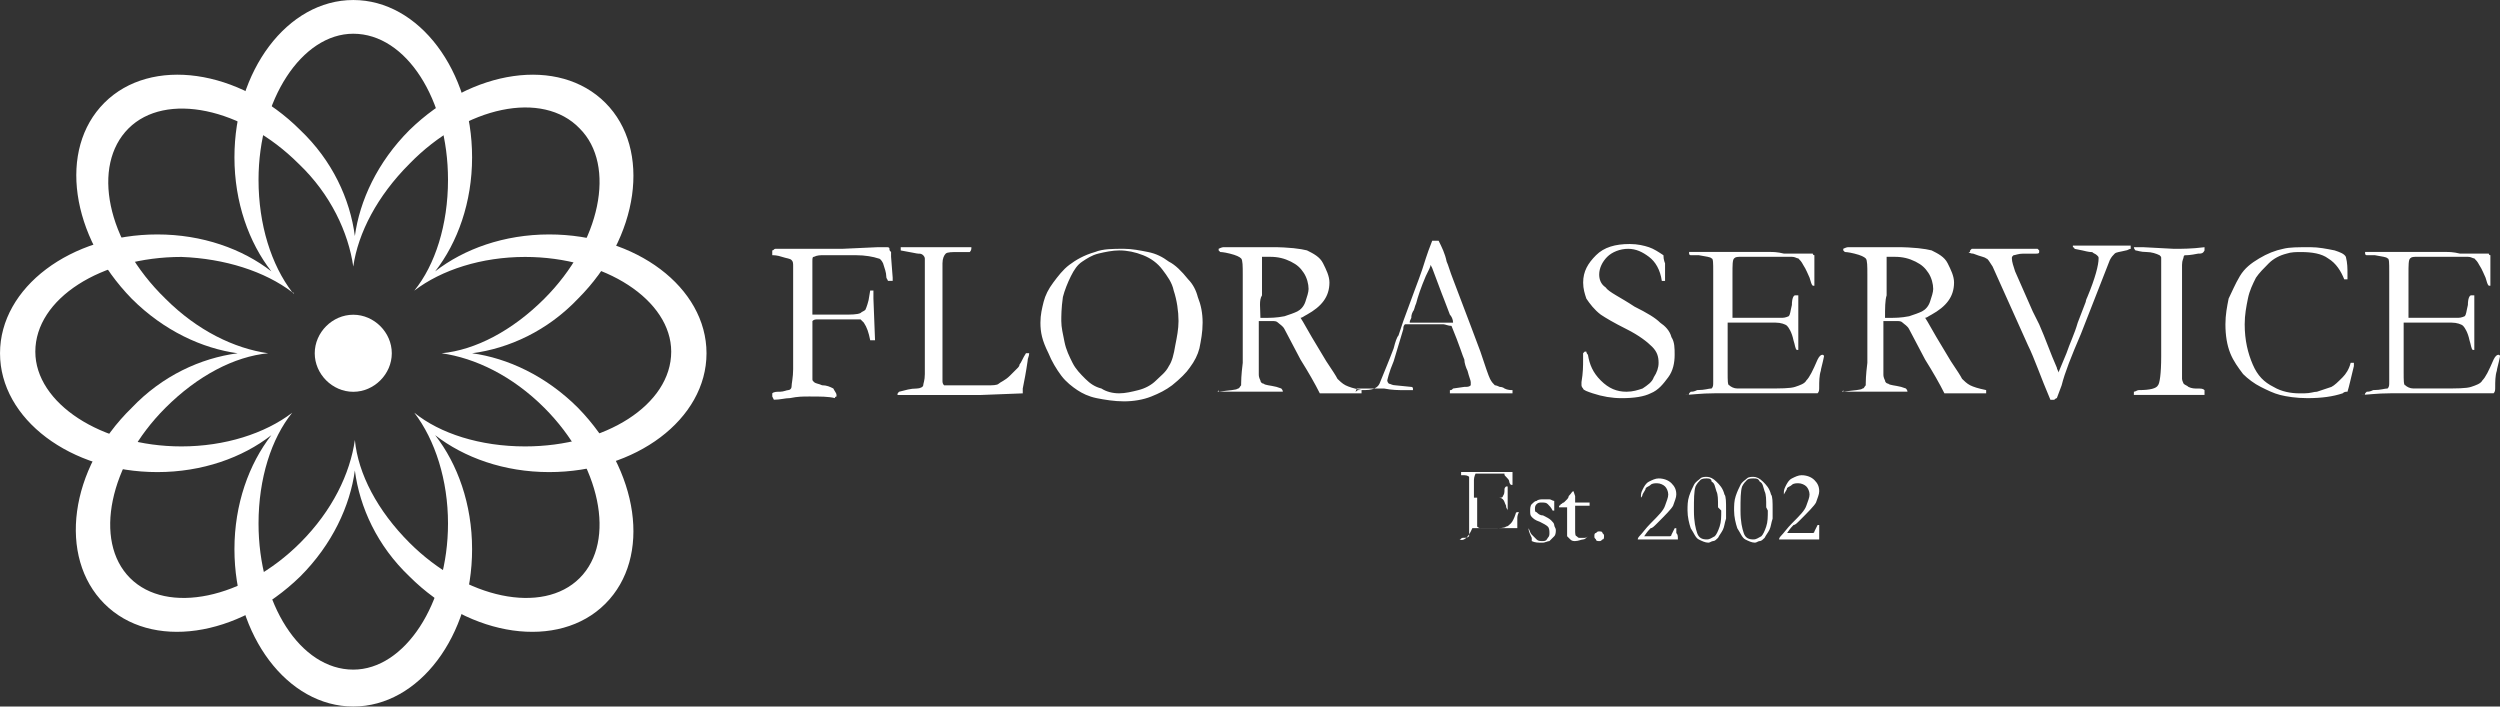 <?xml version="1.0" encoding="utf-8"?>
<!-- Generator: Adobe Illustrator 18.1.1, SVG Export Plug-In . SVG Version: 6.00 Build 0)  -->
<svg version="1.1" id="Слой_1" xmlns="http://www.w3.org/2000/svg" xmlns:xlink="http://www.w3.org/1999/xlink" x="0px" y="0px"
	 viewBox="-231.399 -2.269 144.162 40.741" enable-background="new -231.399 -2.269 144.162 40.741" xml:space="preserve">
<rect x="-231.399" y="-2.269" width="144.162" height="40.741" fill="#333333" stroke="none"/>
<g>
	<path fill="#FFFFFF" d="M-225.38,32.546c2.685,2.685,7.685,1.944,11.296-1.574c1.852-1.852,2.87-4.074,3.148-6.111
		c0.278,2.13,1.296,4.352,3.148,6.111c3.519,3.519,8.611,4.259,11.296,1.574c2.685-2.685,1.944-7.685-1.574-11.296
		c-1.852-1.852-4.074-2.87-6.111-3.148c2.13-0.278,4.352-1.296,6.111-3.148c3.519-3.519,4.259-8.611,1.574-11.296
		s-7.685-1.944-11.296,1.574c-1.852,1.852-2.87,4.074-3.148,6.111c-0.278-2.13-1.296-4.352-3.148-6.111
		c-3.519-3.519-8.611-4.259-11.296-1.574c-2.685,2.685-1.944,7.685,1.574,11.296c1.852,1.852,4.074,2.87,6.111,3.148
		c-2.13,0.278-4.352,1.296-6.111,3.148C-227.417,24.769-228.065,29.861-225.38,32.546L-225.38,32.546z M-211.028,13.102
		c0,0.093,0,0.093,0,0.185C-211.028,13.194-211.028,13.102-211.028,13.102c0.278-1.944,1.389-4.074,3.241-5.926
		c3.241-3.333,7.685-4.259,9.815-2.037c2.13,2.13,1.204,6.574-2.037,9.815c-1.852,1.852-3.981,2.963-5.926,3.148
		c-0.093,0-0.093,0-0.185,0c0.093,0,0.093,0,0.185,0c1.944,0.278,4.074,1.296,5.926,3.148c3.241,3.241,4.167,7.685,2.037,9.815
		c-2.13,2.13-6.574,1.204-9.815-2.037c-1.852-1.852-2.963-3.981-3.148-5.926c0-0.093,0-0.093,0-0.185c0,0.093,0,0.093,0,0.185
		c-0.278,1.944-1.296,4.074-3.148,5.926c-3.241,3.241-7.685,4.167-9.815,2.037c-2.13-2.13-1.204-6.574,2.037-9.815
		c1.852-1.852,3.981-2.963,5.926-3.148c0.093,0,0.093,0,0.185,0c-0.093,0-0.093,0-0.185,0c-1.944-0.278-4.074-1.296-5.926-3.148
		c-3.426-3.333-4.259-7.685-2.13-9.815c2.13-2.13,6.574-1.204,9.815,2.037C-212.324,8.935-211.306,11.157-211.028,13.102
		L-211.028,13.102z"/>
	<path fill="#FFFFFF" d="M-211.028,38.472c3.796,0,6.852-4.074,6.852-9.074c0-2.593-0.833-4.907-2.13-6.574
		c1.667,1.296,3.981,2.13,6.574,2.13c5,0,9.074-3.056,9.074-6.852s-4.074-6.852-9.074-6.852c-2.593,0-4.907,0.833-6.574,2.13
		c1.296-1.667,2.13-3.981,2.13-6.574c0-5-3.056-9.074-6.852-9.074s-6.852,4.074-6.852,9.074c0,2.593,0.833,4.907,2.13,6.574
		c-1.667-1.296-3.981-2.13-6.574-2.13c-5,0-9.074,3.056-9.074,6.852s4.074,6.852,9.074,6.852c2.593,0,4.907-0.833,6.574-2.13
		c-1.296,1.667-2.13,3.981-2.13,6.574C-217.88,34.398-214.824,38.472-211.028,38.472L-211.028,38.472z M-214.547,14.583l0.093,0.093
		C-214.454,14.583-214.547,14.583-214.547,14.583c-1.204-1.574-1.944-3.889-1.944-6.481c0-4.63,2.5-8.426,5.463-8.426
		c3.056,0,5.463,3.796,5.463,8.426c0,2.593-0.741,4.907-1.944,6.389l-0.093,0.093l0.093-0.093c1.574-1.204,3.889-1.944,6.389-1.944
		c4.63,0,8.426,2.5,8.426,5.463c0,3.056-3.796,5.463-8.426,5.463c-2.593,0-4.907-0.741-6.389-1.944l-0.093-0.093l0.093,0.093
		c1.204,1.574,1.944,3.889,1.944,6.389c0,4.63-2.5,8.426-5.463,8.426c-3.056,0-5.463-3.796-5.463-8.426
		c0-2.593,0.741-4.907,1.944-6.389l0.093-0.093l-0.093,0.093c-1.574,1.204-3.889,1.944-6.389,1.944c-4.63,0-8.426-2.5-8.426-5.463
		c0-3.056,3.796-5.463,8.426-5.463C-218.436,12.639-216.121,13.38-214.547,14.583L-214.547,14.583z"/>
	<path fill="#FFFFFF" d="M-211.028,15.88c1.204,0,2.222,1.019,2.222,2.222s-1.019,2.222-2.222,2.222
		c-1.204,0-2.222-1.019-2.222-2.222S-212.232,15.88-211.028,15.88L-211.028,15.88z"/>
	<path fill="#FFFFFF" d="M-186.866,20.597v-0.185c0.093-0.093,0.278-0.093,0.463-0.093c0.185,0,0.37-0.093,0.463-0.093
		s0.185-0.093,0.185-0.185c0-0.185,0.093-0.556,0.093-1.019v-5.093v-0.833c0-0.185,0-0.278-0.093-0.37
		c-0.093-0.093-0.278-0.093-0.556-0.185c-0.278-0.093-0.463-0.093-0.556-0.093c0-0.093,0-0.093,0-0.185v-0.093
		c0.093,0,0.093-0.093,0.185-0.093s0.185,0,0.37,0h0.185c0.093,0,0.278,0,0.556,0h0.926h1.852l2.037-0.093h0.185h0.278
		c0.093,0,0.185,0,0.185,0.093s0,0.093,0.093,0.185v0.278l0.093,1.204c0,0.093,0,0.093,0,0.185c-0.093,0-0.093,0-0.185,0h-0.093
		c0-0.093-0.093-0.093-0.093-0.278c0-0.185-0.093-0.463-0.185-0.741c-0.093-0.185-0.185-0.278-0.278-0.278
		c-0.278-0.093-0.741-0.185-1.296-0.185c-0.278,0-0.556,0-0.833,0c-0.278,0-0.37,0-0.463,0h-0.556c-0.185,0-0.37,0-0.556,0.093
		c-0.093,0-0.093,0.093-0.093,0.278v0.093c0,0.185,0,0.463,0,0.741v1.759c0,0.185,0,0.37,0,0.463h0.185h0.37h1.204
		c0.463,0,0.833,0,1.019-0.093c0.093-0.093,0.185-0.093,0.278-0.185c0,0,0.093-0.185,0.185-0.556l0.093-0.556
		c0.093,0,0.093,0,0.093,0h0.093c0,0.093,0,0.278,0,0.463l0.093,2.407c-0.093,0-0.093,0-0.185,0h-0.093
		c-0.093-0.463-0.185-0.741-0.37-1.019c-0.093-0.093-0.093-0.093-0.185-0.185c-0.093,0-0.648,0-1.574,0c-0.278,0-0.463,0-0.556,0
		c-0.278,0-0.463,0-0.463,0h0.093c-0.093,0-0.185,0-0.278,0.093c0,0.093,0,0.093,0,0.093v0.463c0,0.093,0,0.278,0,0.648v2.13
		c0,0.093,0,0.093,0.093,0.185c0.093,0.093,0.278,0.093,0.463,0.185c0.278,0,0.463,0.093,0.648,0.185
		c0.093,0.185,0.185,0.278,0.185,0.37v0.093c0,0-0.093,0-0.093,0.093c-0.37-0.093-0.833-0.093-1.481-0.093
		c-0.37,0-0.648,0-1.111,0.093c-0.278,0-0.556,0.093-0.926,0.093L-186.866,20.597L-186.866,20.597z M-179.644,20.505
		c0-0.093,0-0.093,0.093-0.185c0.37-0.093,0.648-0.185,1.019-0.185c0.185,0,0.37-0.093,0.37-0.185c0-0.093,0.093-0.278,0.093-0.648
		v-1.759v-1.204v-1.574v-0.37c0-0.926,0-1.481,0-1.759c0,0,0-0.093-0.093-0.185c-0.093-0.093-0.185-0.093-0.278-0.093
		s-0.463-0.093-1.019-0.185c0-0.093,0-0.093,0-0.093v-0.093c0.093,0,0.185,0,0.37,0h1.019h0.556h0.185c0,0,0.093,0,0.185,0
		c0.278,0,0.37,0,0.463,0h0.556c0.37,0,0.648,0,0.741,0c0,0.093,0,0.185-0.093,0.278c-0.093,0-0.278,0-0.648,0
		c-0.37,0-0.648,0-0.741,0.093c-0.093,0.093-0.185,0.278-0.185,0.556c0,0.093,0,0.185,0,0.463v0.37v1.204v0.37v2.13v1.852v0.37
		c0,0.093,0,0.185,0.093,0.278c0.093,0,0.463,0,0.926,0h0.463h1.111c0.278,0,0.556,0,0.648-0.093
		c0.093-0.093,0.37-0.185,0.648-0.463c0.185-0.185,0.278-0.278,0.463-0.463c0,0,0.093-0.093,0.093-0.185
		c0.093-0.093,0.185-0.37,0.37-0.648h0.185c0,0.185-0.093,0.278-0.093,0.463c-0.093,0.648-0.185,1.111-0.278,1.574
		c0,0.093,0,0.185,0,0.278l-2.407,0.093c-2.13,0-3.333,0-3.704,0c-0.093,0-0.278,0-0.37,0H-179.644L-179.644,20.505z
		 M-171.403,16.338c0-0.463,0.093-0.833,0.185-1.204c0.093-0.37,0.278-0.741,0.556-1.111c0.278-0.37,0.556-0.741,0.926-1.019
		c0.37-0.278,0.833-0.556,1.481-0.741c0.463-0.185,1.019-0.185,1.667-0.185c0.463,0,0.926,0.093,1.389,0.185
		c0.463,0.093,0.833,0.278,1.204,0.556c0.37,0.185,0.741,0.556,1.111,1.019c0.278,0.278,0.463,0.648,0.556,1.019
		c0.185,0.463,0.278,0.926,0.278,1.481c0,0.556-0.093,1.019-0.185,1.481c-0.093,0.37-0.278,0.741-0.556,1.111
		c-0.185,0.278-0.556,0.648-1.019,1.019c-0.37,0.278-0.741,0.463-1.204,0.648c-0.463,0.185-1.019,0.278-1.574,0.278
		s-1.111-0.093-1.574-0.185c-0.463-0.093-0.833-0.278-1.111-0.463c-0.278-0.185-0.648-0.463-0.926-0.833
		c-0.278-0.37-0.556-0.833-0.741-1.296C-171.311,17.356-171.403,16.894-171.403,16.338L-171.403,16.338z M-166.866,20.412
		c0.37,0,0.741-0.093,1.111-0.185c0.37-0.093,0.741-0.278,1.019-0.556c0.278-0.278,0.556-0.463,0.741-0.833
		c0.185-0.278,0.278-0.648,0.37-1.204c0.093-0.463,0.185-0.926,0.185-1.389c0-0.556-0.093-1.204-0.278-1.759
		c-0.093-0.463-0.37-0.833-0.648-1.204c-0.278-0.37-0.648-0.648-1.111-0.833c-0.463-0.185-0.926-0.278-1.389-0.278
		c-0.37,0-0.833,0.093-1.204,0.185c-0.37,0.093-0.648,0.278-0.926,0.463c-0.278,0.185-0.463,0.463-0.648,0.833
		s-0.37,0.833-0.463,1.204c-0.093,0.648-0.093,1.111-0.093,1.389c0,0.37,0.093,0.741,0.185,1.204
		c0.093,0.463,0.278,0.833,0.463,1.204c0.185,0.37,0.463,0.648,0.741,0.926c0.278,0.278,0.556,0.463,0.926,0.556
		C-167.607,20.319-167.237,20.412-166.866,20.412L-166.866,20.412z M-161.125,20.319c0.648-0.093,1.019-0.093,1.111-0.185
		c0.093,0,0.093-0.093,0.185-0.185v-0.093c0-0.093,0-0.463,0.093-1.204c0-0.185,0-0.37,0-0.556v-0.741v-0.926v-1.667V13.56
		c0-0.463,0-0.833-0.093-0.926s-0.278-0.185-0.648-0.278c-0.37-0.093-0.556-0.093-0.556-0.093l-0.093-0.093v-0.093
		c0,0,0.185-0.093,0.278-0.093c0,0,0.093,0,0.185,0c0.093,0,0.185,0,0.278,0h0.556h1.759c1.019,0,1.667,0.093,2.037,0.185
		c0.37,0.185,0.741,0.37,0.926,0.741c0.185,0.37,0.37,0.741,0.37,1.111c0,0.833-0.463,1.389-1.296,1.852
		c-0.185,0.093-0.278,0.185-0.37,0.185c0.185,0.278,0.37,0.648,0.648,1.111l0.833,1.389c0.37,0.556,0.556,0.833,0.648,1.019
		c0.093,0.093,0.278,0.278,0.463,0.37c0.185,0.093,0.463,0.185,0.926,0.278v0.093v0.093c-0.556,0-1.296,0-2.13,0
		c-0.093,0-0.093,0-0.278,0c-0.278-0.556-0.648-1.204-1.111-1.944l-0.926-1.759c-0.093-0.185-0.278-0.278-0.37-0.37
		c-0.093-0.093-0.185-0.093-0.37-0.093h-0.556h-0.185c0,0.185,0,0.463,0,0.833v2.222c0,0.093,0,0.185,0.093,0.37
		c0,0.093,0.093,0.185,0.185,0.185c0.093,0.093,0.37,0.093,0.741,0.185l0.278,0.093c0,0,0.093,0.093,0.093,0.185
		c-0.093,0-0.185,0-0.278,0c-0.37,0-0.648,0-0.833,0c-0.093,0-0.185,0-0.185,0h-0.926h-0.833c0,0-0.278,0-0.556,0L-161.125,20.319
		v-0.093C-161.218,20.412-161.218,20.319-161.125,20.319L-161.125,20.319z M-158.718,16.06c0.093,0,0.185,0,0.278,0
		c0.278,0,0.648,0,1.111-0.093c0.278-0.093,0.556-0.185,0.741-0.278s0.37-0.278,0.463-0.556c0.093-0.278,0.185-0.556,0.185-0.741
		c0-0.278-0.093-0.648-0.278-0.926c-0.185-0.278-0.37-0.463-0.741-0.648c-0.37-0.185-0.741-0.278-1.204-0.278
		c-0.093,0-0.278,0-0.463,0c0,0.185,0,0.37,0,0.556v1.204v0.463C-158.811,15.042-158.718,15.505-158.718,16.06L-158.718,16.06z
		 M-153.255,20.319c0.093,0,0.093-0.093,0.185-0.093h0.185c0,0,0.093,0,0.185,0c0.37,0,0.556-0.093,0.556-0.093
		c0.185-0.093,0.278-0.185,0.37-0.463c0.185-0.463,0.463-1.111,0.741-1.852c0.093-0.37,0.185-0.648,0.278-0.741
		c0.093-0.278,0.185-0.556,0.278-0.833l0.648-1.759c0.093-0.278,0.37-0.926,0.648-1.852c0.093-0.278,0.185-0.556,0.37-1.019h0.185
		h0.185c0.185,0.37,0.37,0.741,0.463,1.204c0.093,0.185,0.185,0.556,0.37,1.019l1.019,2.685l0.556,1.481
		c0.278,0.833,0.463,1.389,0.556,1.574c0.093,0.185,0.185,0.278,0.278,0.37c0,0,0.093,0,0.278,0.093
		c0.185,0,0.278,0.093,0.278,0.093c0.185,0.093,0.37,0.093,0.463,0.093c0,0.093,0,0.093,0,0.093v0.093c-0.093,0-0.278,0-0.278,0
		c-0.185,0-0.648,0-1.204,0h-0.648h-0.833c-0.093,0-0.093,0-0.185,0s-0.093,0-0.185,0h-0.185c-0.093,0-0.093,0-0.093,0
		c0-0.093,0-0.093,0-0.185c0.093,0,0.093,0,0.185-0.093l0.648-0.093c0.185,0,0.278,0,0.37-0.093c0-0.093,0-0.093,0-0.185
		c0-0.093-0.093-0.278-0.185-0.648c-0.093-0.185-0.185-0.463-0.185-0.648c-0.093-0.185-0.278-0.833-0.741-1.944
		c-0.185,0-0.37-0.093-0.463-0.093h-1.389h-0.37c-0.185,0-0.278,0-0.463,0c-0.093,0.093-0.093,0.185-0.093,0.278l-0.556,1.852
		c-0.278,0.648-0.37,1.111-0.37,1.111s0,0.093,0.093,0.185c0.093,0,0.185,0.093,0.37,0.093l0.926,0.093
		c0.093,0,0.093,0.093,0.093,0.093v0.093c-0.185,0-0.37,0-0.463,0c-0.37,0-0.741,0-1.204-0.093c-0.185,0-0.37,0-0.463,0
		s-0.278,0-0.463,0c-0.185,0-0.278,0-0.278,0c-0.093,0-0.278,0-0.37,0l0,0C-153.255,20.412-153.255,20.319-153.255,20.319
		L-153.255,20.319z M-150.107,16.338c0.463,0,1.019,0,1.574,0c0.37,0,0.648,0,0.926,0c0-0.185-0.093-0.37-0.185-0.463
		c-0.278-0.741-0.463-1.204-0.463-1.204l-0.556-1.481l-0.093-0.185c0,0.093-0.093,0.278-0.278,0.648
		c-0.278,0.648-0.463,1.204-0.556,1.574c-0.093,0.185-0.093,0.37-0.185,0.463c-0.093,0.185-0.093,0.278-0.093,0.37
		C-150.107,16.245-150.107,16.245-150.107,16.338L-150.107,16.338L-150.107,16.338z M-135.477,12.449
		c0,0.278,0.093,0.463,0.093,0.463v0.556c0,0.278,0,0.37,0,0.463h-0.093h-0.093c-0.093-0.648-0.37-1.111-0.741-1.389
		c-0.37-0.278-0.741-0.463-1.204-0.463c-0.463,0-0.926,0.185-1.204,0.463c-0.278,0.278-0.463,0.648-0.463,1.019
		c0,0.278,0.093,0.556,0.37,0.741c0.185,0.278,0.833,0.556,1.667,1.111c0.741,0.37,1.204,0.648,1.481,0.926
		c0.278,0.185,0.556,0.463,0.648,0.833c0.185,0.278,0.185,0.648,0.185,1.019c0,0.463-0.093,0.926-0.37,1.296
		c-0.278,0.37-0.556,0.741-1.019,0.926c-0.37,0.185-0.926,0.278-1.667,0.278c-0.556,0-1.111-0.093-1.667-0.278
		c-0.278-0.093-0.556-0.185-0.556-0.278c-0.093-0.093-0.093-0.185-0.093-0.185c0-0.093,0-0.093,0-0.185
		c0.093-0.556,0.093-0.926,0.093-1.296c0-0.185,0-0.37,0-0.37l0.093-0.093h0.093c0,0,0,0.093,0.093,0.185
		c0.093,0.556,0.278,1.019,0.741,1.481s0.926,0.648,1.481,0.648c0.37,0,0.648-0.093,0.926-0.185c0.278-0.185,0.556-0.37,0.648-0.648
		c0.185-0.278,0.278-0.556,0.278-0.833c0-0.37-0.093-0.648-0.37-0.926c-0.278-0.278-0.741-0.648-1.481-1.019
		c-0.741-0.37-1.204-0.648-1.481-0.833c-0.37-0.278-0.648-0.648-0.833-0.926c-0.093-0.278-0.185-0.556-0.185-0.926
		c0-0.648,0.278-1.111,0.741-1.574c0.463-0.463,1.111-0.648,1.944-0.648c0.463,0,0.833,0.093,1.111,0.185
		C-136.033,12.079-135.755,12.264-135.477,12.449L-135.477,12.449z M-133.996,20.412l0.093-0.093c0.093,0,0.185,0,0.37-0.093
		c0.463,0,0.648-0.093,0.833-0.093c0.093-0.093,0.093-0.185,0.093-0.37v-0.463v-1.667v-0.741v-1.667v-1.852
		c0-0.463,0-0.741-0.093-0.741c-0.093-0.093-0.278-0.093-0.741-0.185c-0.185,0-0.278,0-0.463,0c-0.093,0-0.093-0.093-0.093-0.093
		v-0.093h0.093c0.093,0,0.093,0,0.185,0c0.278,0,0.556,0,0.833,0h0.463h1.111c0.556,0,1.019,0,1.389,0s0.556,0,0.648,0
		s0.37,0,0.741,0.093h0.926h0.093h0.556h0.093c0,0,0,0.093,0.093,0.093c0,0.093,0,0.185,0,0.278c0,0.093,0,0.185,0,0.278
		c0,0.463,0,0.833,0,1.111c0,0,0,0,0,0.093c-0.093,0-0.093,0-0.093,0c-0.093-0.093-0.093-0.185-0.185-0.463
		c-0.093-0.185-0.185-0.463-0.37-0.741c-0.093-0.185-0.185-0.278-0.278-0.37c-0.093,0-0.185-0.093-0.37-0.093c0,0-0.278,0-0.556,0
		c-0.093,0-0.185,0-0.278,0h-1.852h-0.185c-0.278,0-0.37,0-0.463,0.093s-0.093,0.37-0.093,0.926c0,0.093,0,0.556,0,1.574v0.926
		c0.093,0,0.093,0,0.185,0h0.093c0.093,0,0.185,0,0.278,0c0.185,0,0.37,0,0.463,0s0.093,0,0.093,0c0.463,0,1.111,0,1.759,0
		c0.185,0,0.37-0.093,0.37-0.093c0.093-0.093,0.093-0.278,0.185-0.648c0-0.37,0.093-0.556,0.185-0.556c0.093,0,0.093,0,0.185,0
		v0.093c0,0,0,0.093,0,0.185c0,0.185,0,0.648,0,1.481c0,0.185,0,0.463,0,0.741c0,0.278,0,0.463,0,0.463s0,0.093,0,0.185h-0.093l0,0
		c-0.093-0.093-0.093-0.278-0.185-0.556c-0.093-0.463-0.278-0.741-0.37-0.833c-0.093-0.093-0.37-0.185-0.648-0.185
		c-0.093,0-0.185,0-0.37,0c-0.185,0-0.37,0-0.741,0h-0.463c-0.648,0-1.019,0-1.204,0v0.185v1.204v0.741v0.741
		c0,0.463,0,0.741,0.093,0.741c0.093,0.093,0.278,0.185,0.463,0.185h0.37c0,0,0.185,0,0.37,0c0.278,0,0.556,0,0.926,0
		c0.833,0,1.389,0,1.667-0.093c0.278-0.093,0.556-0.185,0.648-0.37c0.185-0.185,0.37-0.556,0.648-1.204
		c0.093-0.185,0.185-0.278,0.278-0.278c0,0,0.093,0,0.093,0.093c-0.093,0.463-0.185,0.741-0.185,0.833
		c-0.093,0.278-0.093,0.648-0.093,0.926c0,0.185,0,0.278-0.093,0.37h-0.185h-1.852h-0.833h-1.944h-0.833c-0.093,0-0.185,0-0.278,0
		c-0.833,0-1.389,0.093-1.759,0.093c-0.093,0-0.093,0-0.093,0C-133.996,20.505-133.996,20.505-133.996,20.412L-133.996,20.412
		L-133.996,20.412z M-125.107,20.319c0.648-0.093,1.019-0.093,1.111-0.185c0.093,0,0.093-0.093,0.185-0.185v-0.093
		c0-0.093,0-0.463,0.093-1.204c0-0.185,0-0.37,0-0.556v-0.741v-0.926v-1.667V13.56c0-0.463,0-0.833-0.093-0.926
		s-0.278-0.185-0.648-0.278c-0.37-0.093-0.556-0.093-0.556-0.093l-0.093-0.093v-0.093c0,0,0.185-0.093,0.278-0.093
		c0,0,0.093,0,0.185,0s0.185,0,0.278,0h0.556h1.759c1.019,0,1.667,0.093,2.037,0.185c0.37,0.185,0.741,0.37,0.926,0.741
		c0.185,0.37,0.37,0.741,0.37,1.111c0,0.833-0.463,1.389-1.296,1.852c-0.185,0.093-0.278,0.185-0.37,0.185
		c0.185,0.278,0.37,0.648,0.648,1.111l0.833,1.389c0.37,0.556,0.556,0.833,0.648,1.019c0.093,0.093,0.278,0.278,0.463,0.37
		c0.185,0.093,0.463,0.185,0.926,0.278v0.093v0.093c-0.556,0-1.296,0-2.13,0c-0.093,0-0.093,0-0.278,0
		c-0.278-0.556-0.648-1.204-1.111-1.944l-0.926-1.759c-0.093-0.185-0.278-0.278-0.37-0.37c-0.093-0.093-0.185-0.093-0.37-0.093
		h-0.556h-0.185c0,0.185,0,0.463,0,0.833v2.222c0,0.093,0,0.185,0.093,0.37c0,0.093,0.093,0.185,0.185,0.185
		c0.093,0.093,0.37,0.093,0.741,0.185l0.278,0.093c0,0,0.093,0.093,0.093,0.185c-0.093,0-0.185,0-0.278,0c-0.37,0-0.648,0-0.833,0
		c-0.093,0-0.185,0-0.185,0h-0.926h-0.833c0,0-0.278,0-0.556,0L-125.107,20.319l0-0.093
		C-125.199,20.412-125.199,20.319-125.107,20.319L-125.107,20.319z M-122.699,16.06c0.093,0,0.185,0,0.278,0
		c0.278,0,0.648,0,1.111-0.093c0.278-0.093,0.556-0.185,0.741-0.278c0.185-0.093,0.37-0.278,0.463-0.556
		c0.093-0.278,0.185-0.556,0.185-0.741c0-0.278-0.093-0.648-0.278-0.926c-0.185-0.278-0.37-0.463-0.741-0.648
		c-0.37-0.185-0.741-0.278-1.204-0.278c-0.093,0-0.278,0-0.463,0c0,0.185,0,0.37,0,0.556v1.204v0.463
		C-122.699,15.042-122.699,15.505-122.699,16.06L-122.699,16.06z M-117.792,12.171l0.093-0.093c0.37,0,0.741,0,1.019,0h0.185
		c0.093,0,0.093,0,0.185,0c0.278,0,0.833,0,1.574,0c0.185,0,0.278,0,0.463,0c0.093,0,0.278,0,0.37,0c0,0,0,0,0.093,0.093v0.093
		c0,0.093-0.093,0.093-0.185,0.093h-0.093c-0.093,0-0.278,0-0.648,0c-0.278,0-0.463,0.093-0.556,0.093
		c-0.093,0.093-0.093,0.093-0.093,0.185c0,0.185,0.093,0.463,0.185,0.741l1.019,2.315l0.37,0.741c0.37,0.833,0.648,1.667,1.019,2.5
		c0,0.093,0.093,0.185,0.093,0.278l0.463-1.111c0.185-0.556,0.463-1.111,0.648-1.759l0.463-1.204c0,0,0-0.093,0.093-0.278
		c0.463-1.111,0.648-1.852,0.648-2.222c0-0.093,0-0.093-0.093-0.185c-0.093-0.093-0.185-0.093-0.278-0.185
		c-0.093,0-0.185,0-0.556-0.093l-0.463-0.093c0-0.093-0.093-0.093-0.093-0.093v-0.093h2.13h0.741c0.278,0,0.37,0,0.463,0v0.093
		v0.093c-0.093,0-0.185,0.093-0.278,0.093c-0.37,0.093-0.556,0.093-0.648,0.185c-0.093,0.093-0.185,0.185-0.278,0.37l-1.667,4.259
		c-0.556,1.296-0.926,2.222-1.111,2.963l-0.278,0.741c-0.093,0-0.093,0.093-0.185,0.093s-0.093,0-0.185,0
		c-0.556-1.296-0.926-2.407-1.296-3.148l-2.037-4.537c-0.185-0.278-0.278-0.463-0.37-0.463c-0.093-0.093-0.278-0.093-0.741-0.278
		c-0.185,0-0.278-0.093-0.278-0.093C-117.792,12.264-117.792,12.264-117.792,12.171L-117.792,12.171z M-108.348,20.319
		c0.093,0,0.185-0.093,0.278-0.093c0.648,0,1.019-0.093,1.111-0.278c0.093-0.093,0.185-0.648,0.185-1.667v-0.648v-0.741V16.06
		v-0.463v-0.556v-0.648v-0.278v-0.37c0-0.093,0-0.185,0-0.278c0-0.278,0-0.556,0-0.833c0-0.093,0-0.093-0.093-0.185
		c-0.185-0.093-0.463-0.185-0.741-0.185c-0.37,0-0.556-0.093-0.648-0.093c0,0-0.093-0.093-0.093-0.185h0.556l1.759,0.093
		c0.463,0,1.019,0,1.759-0.093c0,0.093,0,0.093,0,0.185c-0.093,0.185-0.185,0.185-0.37,0.185c-0.463,0.093-0.648,0.093-0.741,0.093
		c-0.093,0-0.093,0.093-0.093,0.093c0,0.093-0.093,0.185-0.093,0.463v0.833v2.963v1.111c0,0.37,0,0.648,0,0.741
		c0,0.463,0,0.833,0,0.926c0,0.093,0.093,0.278,0.093,0.278c0.093,0.093,0.185,0.093,0.278,0.185
		c0.185,0.093,0.37,0.093,0.463,0.093c0.278,0,0.37,0,0.463,0.093c0,0.093,0,0.093,0,0.185v0.093c-0.37,0-0.741,0-0.926,0
		c-0.093,0-0.278,0-0.556,0h-0.926h-1.574h-0.093L-108.348,20.319L-108.348,20.319z M-96.125,12.542
		c0.093,0.37,0.093,0.648,0.093,1.019c0,0.093,0,0.185,0,0.278c-0.093,0-0.093,0-0.093,0h-0.093
		c-0.185-0.463-0.463-0.926-0.926-1.204c-0.37-0.278-0.926-0.37-1.574-0.37c-0.278,0-0.556,0-0.833,0.093
		c-0.37,0.093-0.741,0.278-1.019,0.556c-0.278,0.278-0.556,0.556-0.741,0.833c-0.185,0.37-0.37,0.741-0.463,1.204
		c-0.093,0.463-0.185,0.926-0.185,1.481c0,0.926,0.185,1.667,0.463,2.315c0.278,0.648,0.648,1.019,1.204,1.296
		c0.463,0.278,1.019,0.37,1.481,0.37h0.278c0.37,0,0.556-0.093,0.741-0.093c0.278-0.093,0.556-0.185,0.833-0.278
		c0.185-0.093,0.37-0.278,0.648-0.556c0.185-0.185,0.37-0.463,0.463-0.833h0.093h0.093c0,0.093,0,0.185,0,0.185
		c-0.185,0.741-0.278,1.204-0.37,1.481c-0.093,0-0.185,0-0.278,0.093c-0.556,0.185-1.204,0.278-2.037,0.278
		c-0.648,0-1.204-0.093-1.574-0.185c-0.37-0.093-0.741-0.278-1.111-0.463c-0.37-0.185-0.741-0.463-1.019-0.741
		c-0.278-0.37-0.556-0.741-0.741-1.204c-0.185-0.463-0.278-1.019-0.278-1.667c0-0.556,0.093-1.019,0.185-1.481
		c0.185-0.37,0.37-0.833,0.648-1.296c0.278-0.463,0.648-0.741,1.111-1.019c0.463-0.278,0.926-0.463,1.389-0.556
		c0.37-0.093,0.833-0.093,1.574-0.093c0.463,0,0.926,0.093,1.389,0.185C-96.496,12.264-96.218,12.356-96.125,12.542L-96.125,12.542z
		"/>
	<path fill="#FFFFFF" d="M-95.014,20.412l0.093-0.093c0.093,0,0.185,0,0.37-0.093c0.463,0,0.648-0.093,0.833-0.093
		c0.093-0.093,0.093-0.185,0.093-0.37v-0.463v-1.667v-0.741v-1.667v-1.852c0-0.463,0-0.741-0.093-0.741
		c-0.093-0.093-0.278-0.093-0.741-0.185c-0.185,0-0.278,0-0.463,0c-0.093,0-0.093-0.093-0.093-0.093v-0.093h0.093
		c0.093,0,0.093,0,0.185,0c0.278,0,0.556,0,0.833,0h0.463h1.111c0.556,0,1.019,0,1.389,0c0.37,0,0.556,0,0.648,0
		c0.093,0,0.37,0,0.741,0.093h0.926h0.093h0.556h0.093c0,0,0,0.093,0.093,0.093c0,0.093,0,0.185,0,0.278c0,0.093,0,0.185,0,0.278
		c0,0.463,0,0.833,0,1.111c0,0,0,0,0,0.093h-0.093c-0.093-0.093-0.093-0.185-0.185-0.463c-0.093-0.185-0.185-0.463-0.37-0.741
		c-0.093-0.185-0.185-0.278-0.278-0.37c-0.093,0-0.185-0.093-0.37-0.093c0,0-0.278,0-0.556,0c-0.093,0-0.185,0-0.278,0h-1.852
		h-0.185c-0.278,0-0.37,0-0.463,0.093s-0.093,0.37-0.093,0.926c0,0.093,0,0.556,0,1.574v0.926c0,0,0.093,0,0.185,0h0.093
		c0.093,0,0.185,0,0.278,0c0.185,0,0.37,0,0.463,0s0.093,0,0.093,0c0.463,0,1.111,0,1.759,0c0.185,0,0.37-0.093,0.37-0.093
		c0.093-0.093,0.093-0.278,0.185-0.648c0-0.37,0.093-0.556,0.185-0.556s0.093,0,0.185,0v0.093c0,0,0,0.093,0,0.185
		c0,0.185,0,0.648,0,1.481c0,0.185,0,0.463,0,0.741c0,0.278,0,0.463,0,0.463s0,0.093,0,0.185h-0.093l0,0
		c-0.093-0.093-0.093-0.278-0.185-0.556c-0.093-0.463-0.278-0.741-0.37-0.833c-0.093-0.093-0.37-0.185-0.648-0.185
		c-0.093,0-0.185,0-0.37,0c-0.185,0-0.37,0-0.741,0h-0.463c-0.648,0-1.019,0-1.204,0v0.185v1.204v0.741v0.741
		c0,0.463,0,0.741,0.093,0.741c0.093,0.093,0.278,0.185,0.463,0.185h0.37c0,0,0.185,0,0.37,0c0.278,0,0.556,0,0.926,0
		c0.833,0,1.389,0,1.667-0.093c0.278-0.093,0.556-0.185,0.648-0.37c0.185-0.185,0.37-0.556,0.648-1.204
		c0.093-0.185,0.185-0.278,0.278-0.278c0,0,0.093,0,0.093,0.093c-0.093,0.463-0.185,0.741-0.185,0.833
		c-0.093,0.278-0.093,0.648-0.093,0.926c0,0.185,0,0.278-0.093,0.37h-0.185h-1.852h-0.833h-1.944h-0.833c-0.093,0-0.185,0-0.278,0
		c-0.833,0-1.389,0.093-1.759,0.093c-0.093,0-0.093,0-0.093,0C-95.014,20.505-95.014,20.505-95.014,20.412L-95.014,20.412
		L-95.014,20.412z"/>
	<path fill="#FFFFFF" d="M-147.237,28.838C-147.237,28.745-147.237,28.745-147.237,28.838c0.093,0,0.093-0.093,0.185-0.093
		c0.185,0,0.278,0,0.37-0.093c0,0,0-0.093,0-0.185v-0.185v-0.741v-0.37v-0.741v-0.833c0-0.185,0-0.278,0-0.37
		c0,0-0.093-0.093-0.278-0.093c-0.093,0-0.093,0-0.185,0c0,0,0,0,0-0.093c0,0,0,0,0-0.093l0,0h0.093c0.093,0,0.185,0,0.37,0h0.185
		h0.463c0.278,0,0.463,0,0.556,0c0.185,0,0.278,0,0.278,0s0.185,0,0.278,0h0.37h0.093h0.278l0,0c0,0,0,0,0,0.093v0.093
		c0,0.093,0,0.093,0,0.093c0,0.185,0,0.37,0,0.463l0,0c0,0,0,0-0.093,0c0,0-0.093-0.093-0.093-0.185
		c0-0.093-0.093-0.185-0.185-0.278c-0.093-0.093-0.093-0.093-0.093-0.185c0,0-0.093,0-0.185,0c0,0-0.093,0-0.278,0h-0.093h-0.833
		h-0.093c-0.093,0-0.185,0-0.185,0s-0.093,0.185-0.093,0.37c0,0,0,0.278,0,0.648v0.37c0,0,0,0,0.093,0h0.185c0,0,0.093,0,0.185,0
		s0.185,0,0.185,0s0,0,0.093,0c0.185,0,0.463,0,0.741,0c0.093,0,0.185,0,0.185-0.093c0,0,0.093-0.093,0.093-0.278
		s0-0.185,0.093-0.278h0.093l0,0c0,0,0,0,0,0.093c0,0.093,0,0.278,0,0.648c0,0.093,0,0.185,0,0.37c0,0.093,0,0.185,0,0.185
		s0,0,0,0.093l0,0l0,0c0-0.093-0.093-0.093-0.093-0.278c-0.093-0.185-0.093-0.278-0.185-0.37c-0.093-0.093-0.185-0.093-0.278-0.093
		c0,0-0.093,0-0.185,0s-0.185,0-0.278,0h-0.185c-0.278,0-0.463,0-0.556,0v0.093v0.556v0.37v0.278c0,0.185,0,0.278,0,0.37
		c0,0,0.093,0.093,0.185,0.093h0.185c0,0,0.093,0,0.185,0c0.093,0,0.185,0,0.37,0c0.37,0,0.648,0,0.741-0.093
		c0.093,0,0.185-0.093,0.278-0.185c0.093-0.093,0.185-0.278,0.278-0.556c0-0.093,0.093-0.093,0.093-0.093s0,0,0.093,0
		c-0.093,0.185-0.093,0.278-0.093,0.37c0,0.093,0,0.278,0,0.37s0,0.093,0,0.185h-0.093h-0.833h-0.37h-0.833h-0.37h-0.093
		C-146.774,28.838-147.051,28.931-147.237,28.838C-147.237,28.931-147.237,28.931-147.237,28.838L-147.237,28.838L-147.237,28.838
		L-147.237,28.838z M-143.255,28.19c0.093,0.185,0.093,0.278,0.185,0.37c0.093,0.093,0.185,0.185,0.278,0.278
		c0.093,0.093,0.185,0.093,0.37,0.093c0.093,0,0.185,0,0.278-0.185c0.093-0.093,0.093-0.185,0.093-0.278c0-0.093,0-0.278-0.093-0.37
		c-0.093-0.093-0.278-0.185-0.463-0.278c-0.278-0.093-0.37-0.185-0.463-0.278c-0.093-0.093-0.093-0.185-0.093-0.37
		c0-0.093,0-0.278,0.093-0.37c0.093-0.093,0.185-0.185,0.278-0.185c0.093-0.093,0.278-0.093,0.37-0.093c0.093,0,0.278,0,0.37,0
		s0.185,0.093,0.278,0.093c0,0.093,0,0.278,0,0.463v0.093c0,0,0,0-0.093,0l0,0c-0.093-0.185-0.185-0.278-0.278-0.37
		c-0.093-0.093-0.185-0.093-0.37-0.093c-0.093,0-0.185,0-0.278,0.093c-0.093,0.093-0.093,0.185-0.093,0.278
		c0,0.093,0,0.185,0.093,0.185c0.093,0.093,0.185,0.185,0.37,0.185c0.185,0.093,0.37,0.185,0.463,0.278
		c0.093,0.093,0.185,0.185,0.185,0.278c0,0.093,0.093,0.185,0.093,0.278c0,0.093,0,0.278-0.093,0.37
		c-0.093,0.093-0.185,0.185-0.278,0.278c-0.093,0-0.278,0.093-0.37,0.093c-0.278,0-0.463,0-0.648-0.093c0,0,0,0,0-0.093
		c0,0,0,0,0-0.093C-143.255,28.375-143.255,28.282-143.255,28.19L-143.255,28.19L-143.255,28.19L-143.255,28.19z M-140.662,26.06
		L-140.662,26.06l0.093,0.278v0.37h0.093c0.093,0,0.185,0,0.278,0s0.185,0,0.278,0c0,0,0.093,0,0.185,0v0.093v0.093h-0.093h-0.463
		h-0.185h-0.093c0,0.093,0,0.093,0,0.185v0.463v0.741c0,0.185,0,0.37,0.093,0.37c0.093,0.093,0.093,0.093,0.185,0.093
		s0.185,0,0.278,0c0,0,0.093,0,0.185-0.093l0,0l0,0l0,0l0,0c-0.093,0.093-0.185,0.185-0.278,0.185s-0.278,0.093-0.463,0.093
		c-0.093,0-0.185,0-0.278-0.093s-0.093-0.093-0.185-0.185c0-0.093,0-0.278,0-0.463v-0.648v-0.278v-0.093c0-0.093,0-0.093,0-0.185
		h-0.093h-0.278l0,0c0,0,0,0-0.093,0l0,0c0,0,0,0,0-0.093c0,0,0.093,0,0.093-0.093c0.093,0,0.093-0.093,0.185-0.093
		c0.093-0.093,0.093-0.093,0.185-0.185c0,0,0.093-0.093,0.093-0.185C-140.755,26.153-140.755,26.06-140.662,26.06L-140.662,26.06z
		 M-139.459,28.653c0-0.093,0-0.185,0.093-0.185c0.093-0.093,0.093-0.093,0.185-0.093s0.185,0,0.185,0.093
		c0.093,0.093,0.093,0.093,0.093,0.185c0,0.093,0,0.185-0.093,0.185c-0.093,0.093-0.093,0.093-0.185,0.093s-0.185,0-0.185-0.093
		C-139.459,28.745-139.459,28.745-139.459,28.653L-139.459,28.653z M-134.644,28.838c-0.278,0-0.648,0-1.111,0h-0.648h-0.278h-0.185
		h-0.093c0-0.093,0.093-0.185,0.093-0.185c0.185-0.185,0.37-0.463,0.648-0.741c0.463-0.463,0.741-0.741,0.833-1.019
		c0.093-0.278,0.185-0.463,0.185-0.648c0-0.185-0.093-0.37-0.185-0.463c-0.093-0.093-0.278-0.185-0.463-0.185
		c-0.093,0-0.278,0-0.37,0.093c-0.093,0.093-0.185,0.093-0.278,0.185c0,0.093-0.093,0.185-0.185,0.37
		c0,0.093-0.093,0.185-0.093,0.185l0,0l0,0c0,0,0,0,0-0.093c0-0.093,0-0.185,0.093-0.37c0.093-0.185,0.185-0.37,0.37-0.463
		c0.185-0.093,0.37-0.185,0.556-0.185c0.278,0,0.556,0.093,0.741,0.278c0.185,0.185,0.278,0.37,0.278,0.648
		c0,0.185-0.093,0.37-0.185,0.648c-0.093,0.185-0.463,0.556-0.926,1.019c-0.185,0.185-0.278,0.278-0.37,0.278
		c-0.093,0.093-0.185,0.185-0.37,0.463c0.278,0,0.556,0,0.741,0c0.093,0,0.093,0,0.185,0s0.185,0,0.185,0h0.37
		c0,0,0.093,0,0.093-0.093c0,0,0.093-0.185,0.185-0.37h0.093l0,0l0,0l0,0c0,0.093,0,0.185,0,0.278
		C-134.644,28.56-134.644,28.653-134.644,28.838L-134.644,28.838z M-131.866,27.079c0,0.185,0,0.37,0,0.556
		c-0.093,0.278-0.093,0.463-0.185,0.648c-0.093,0.185-0.185,0.278-0.278,0.463c-0.093,0.093-0.185,0.185-0.278,0.185
		c-0.093,0-0.185,0.093-0.278,0.093c-0.185,0-0.37-0.093-0.556-0.185s-0.278-0.37-0.463-0.648c-0.093-0.278-0.185-0.648-0.185-1.019
		c0-0.278,0-0.556,0.093-0.833c0.093-0.278,0.185-0.463,0.278-0.648s0.278-0.278,0.37-0.37c0.093-0.093,0.278-0.093,0.37-0.093
		c0.185,0,0.37,0.093,0.556,0.278s0.37,0.37,0.463,0.741C-131.866,26.338-131.866,26.708-131.866,27.079L-131.866,27.079z
		 M-132.329,26.986c0-0.463,0-0.741-0.093-0.926c-0.093-0.278-0.093-0.463-0.278-0.556c0-0.185-0.185-0.185-0.278-0.185
		s-0.278,0-0.37,0.093c-0.093,0.093-0.185,0.185-0.278,0.37c-0.093,0.278-0.093,0.741-0.093,1.389s0.093,1.019,0.185,1.296
		s0.278,0.37,0.556,0.37c0.185,0,0.278-0.093,0.463-0.185c0.093-0.093,0.185-0.278,0.278-0.556c0.093-0.278,0.093-0.556,0.093-0.926
		L-132.329,26.986L-132.329,26.986z M-129.181,27.079c0,0.185,0,0.37,0,0.556c-0.093,0.278-0.093,0.463-0.185,0.648
		c-0.093,0.185-0.185,0.278-0.278,0.463c-0.093,0.093-0.185,0.185-0.278,0.185s-0.185,0.093-0.278,0.093
		c-0.185,0-0.37-0.093-0.556-0.185c-0.185-0.093-0.278-0.37-0.463-0.648c-0.093-0.278-0.185-0.648-0.185-1.019
		c0-0.278,0-0.556,0.093-0.833c0.093-0.278,0.185-0.463,0.278-0.648s0.278-0.278,0.37-0.37c0.093-0.093,0.278-0.093,0.37-0.093
		c0.185,0,0.37,0.093,0.556,0.278s0.37,0.37,0.463,0.741C-129.181,26.338-129.181,26.708-129.181,27.079L-129.181,27.079z
		 M-129.551,26.986c0-0.463,0-0.741-0.093-0.926c-0.093-0.278-0.093-0.463-0.278-0.556c-0.093-0.185-0.185-0.185-0.37-0.185
		c-0.093,0-0.278,0-0.37,0.093c-0.093,0.093-0.185,0.185-0.278,0.37c-0.093,0.278-0.093,0.741-0.093,1.389s0.093,1.019,0.185,1.296
		s0.278,0.37,0.556,0.37c0.185,0,0.278-0.093,0.463-0.185c0.093-0.093,0.185-0.278,0.278-0.556c0.093-0.278,0.093-0.556,0.093-0.926
		L-129.551,26.986L-129.551,26.986z M-126.496,28.838c-0.278,0-0.648,0-1.111,0h-0.648h-0.278h-0.185h-0.093
		c0-0.093,0.093-0.185,0.093-0.185c0.185-0.185,0.37-0.463,0.648-0.741c0.463-0.463,0.741-0.741,0.833-1.019
		c0.093-0.278,0.185-0.463,0.185-0.648c0-0.185-0.093-0.37-0.185-0.463c-0.093-0.093-0.278-0.185-0.463-0.185
		c-0.093,0-0.278,0-0.37,0.093c-0.093,0.093-0.185,0.093-0.278,0.185c0,0.093-0.093,0.185-0.185,0.37c0-0.093,0,0,0,0l0,0l0,0
		c0,0,0,0,0-0.093c0-0.093,0-0.185,0.093-0.37s0.185-0.37,0.37-0.463c0.185-0.093,0.37-0.185,0.556-0.185
		c0.278,0,0.556,0.093,0.741,0.278c0.185,0.185,0.278,0.37,0.278,0.648c0,0.185-0.093,0.37-0.185,0.648
		c-0.093,0.185-0.463,0.556-0.926,1.019c-0.185,0.185-0.278,0.278-0.37,0.278c-0.093,0.093-0.185,0.185-0.37,0.463
		c0.278,0,0.556,0,0.741,0c0.093,0,0.093,0,0.185,0s0.185,0,0.185,0h0.37c0,0,0.093,0,0.093-0.093c0,0,0.093-0.185,0.185-0.37h0.093
		l0,0l0,0l0,0c0,0.093,0,0.185,0,0.278C-126.496,28.56-126.496,28.653-126.496,28.838L-126.496,28.838z"/>
</g>
</svg>
